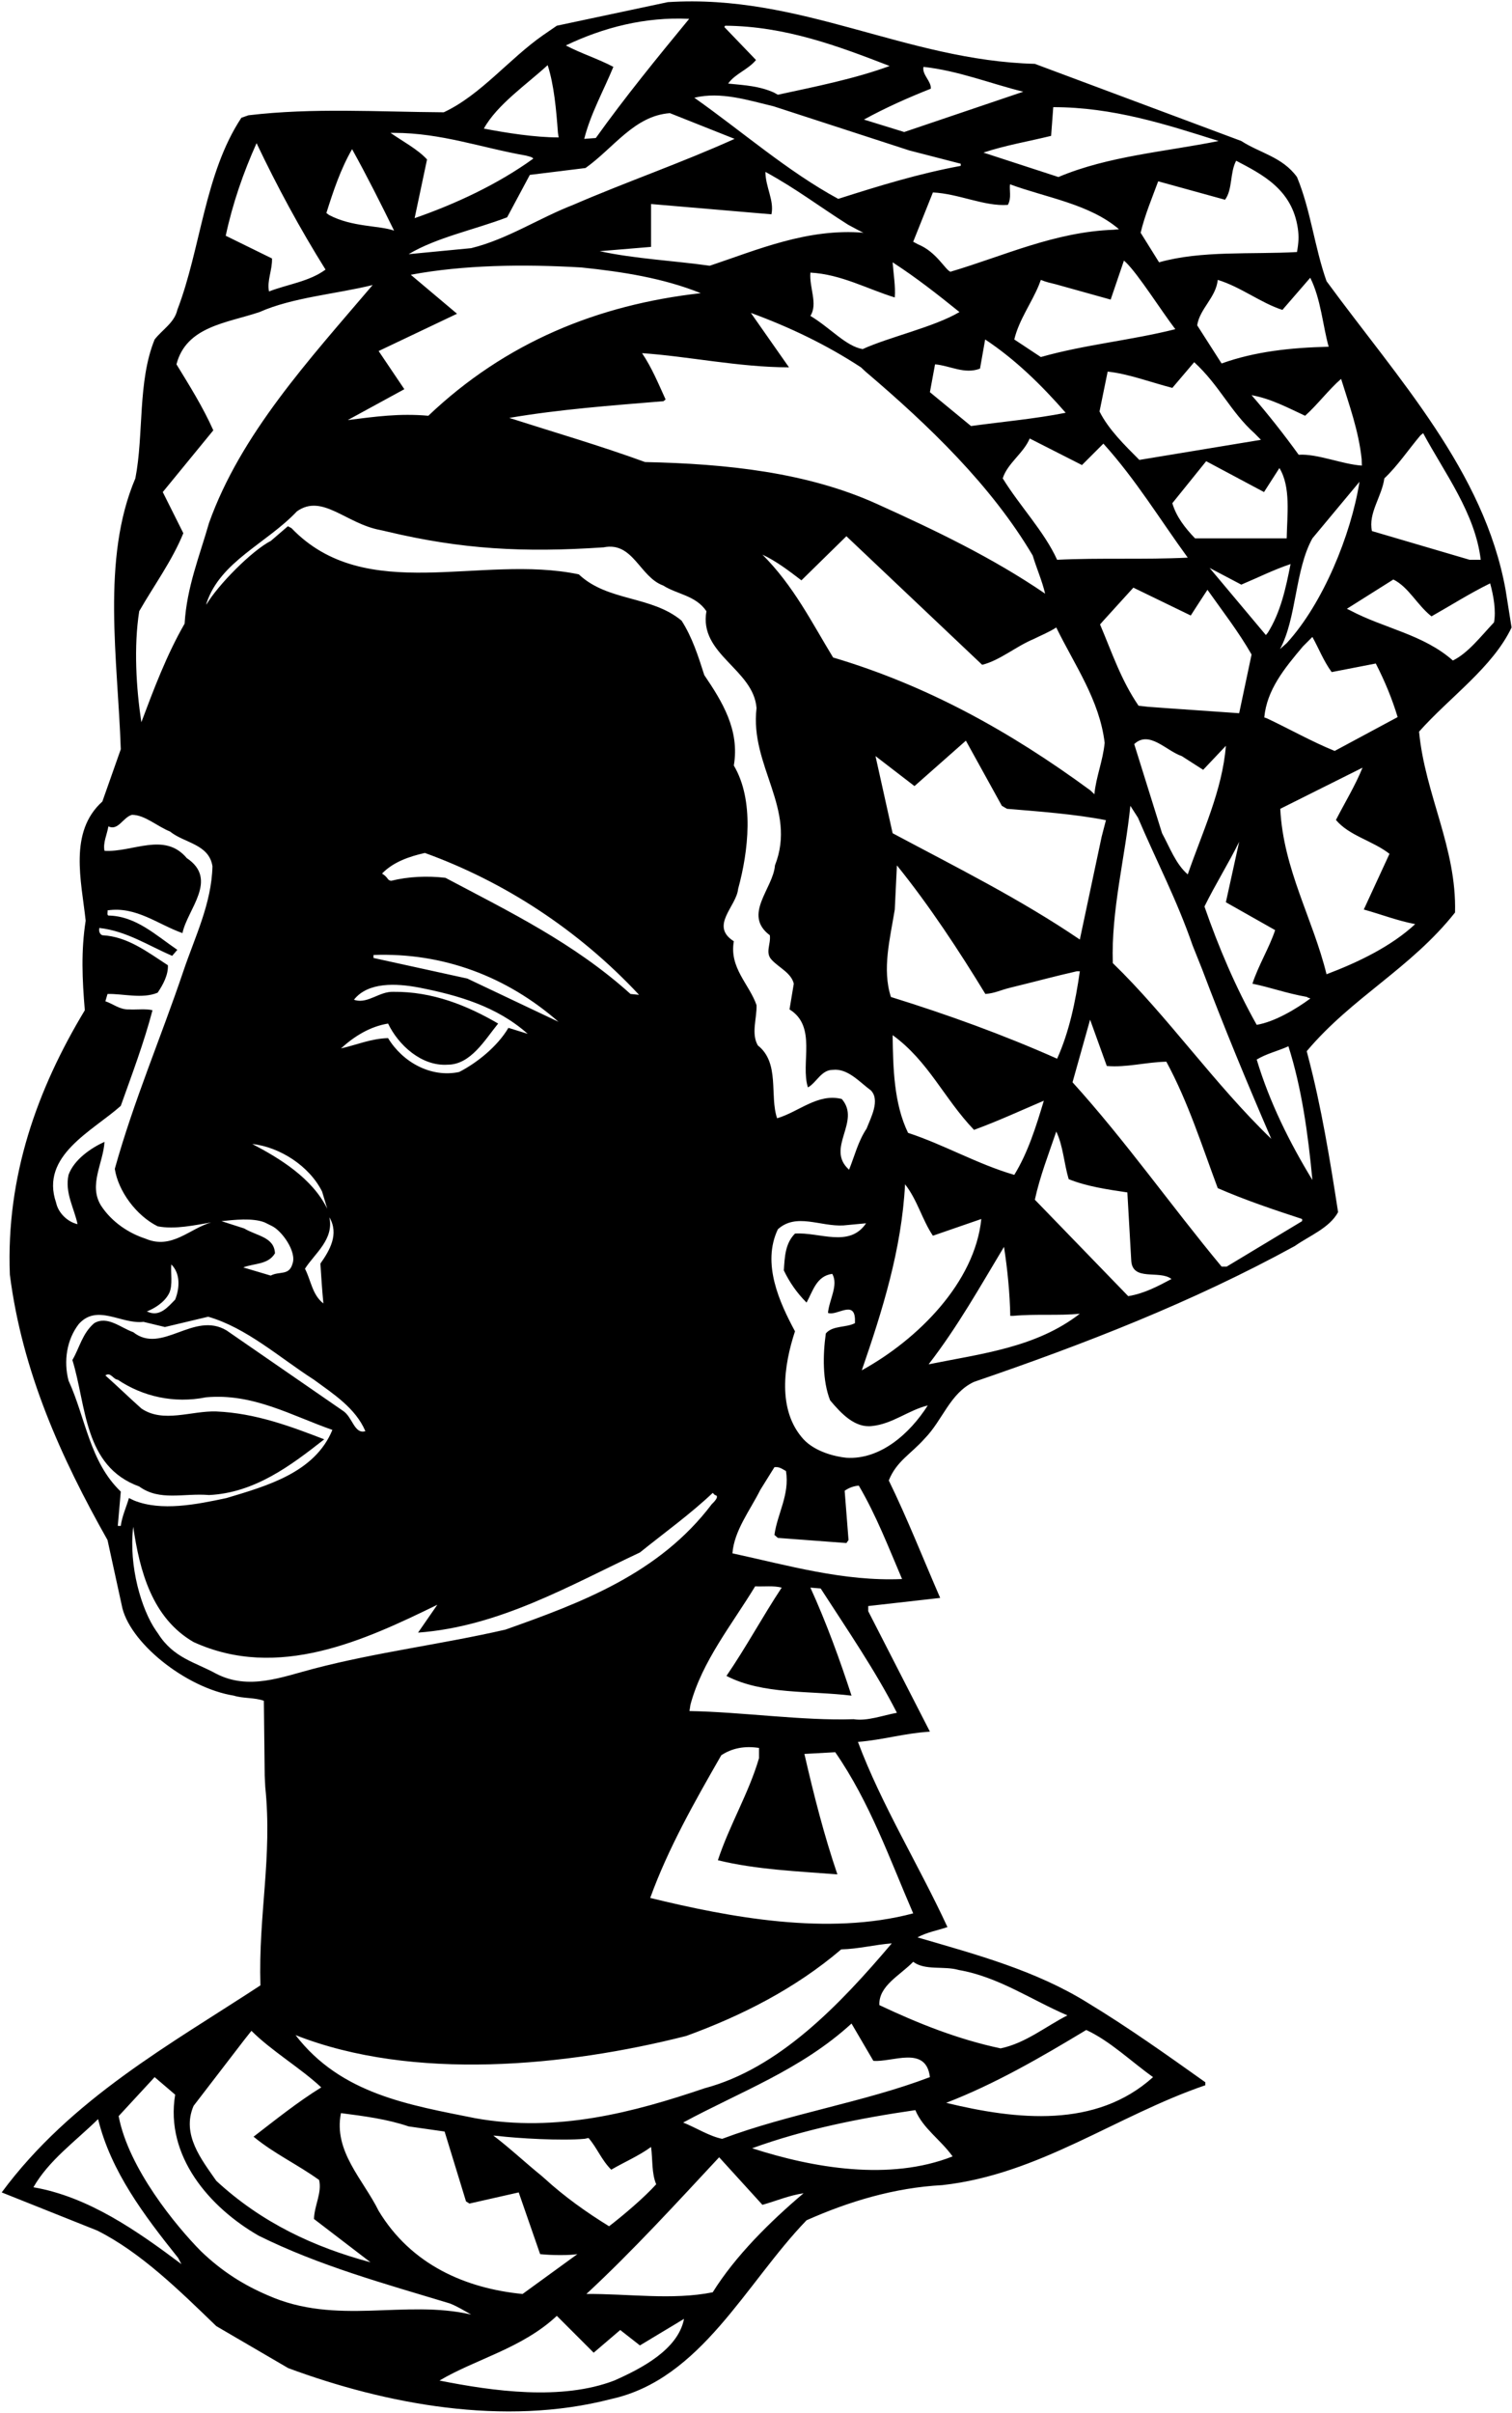 <?xml version="1.0" encoding="UTF-8"?>
<svg xmlns="http://www.w3.org/2000/svg" xmlns:xlink="http://www.w3.org/1999/xlink" width="353pt" height="563pt" viewBox="0 0 353 563" version="1.1">
<g id="surface1">
<path style=" stroke:none;fill-rule:nonzero;fill:rgb(0%,0%,0%);fill-opacity:1;" d="M 352.898 146.398 L 351.5 137.602 C 346.5 109.898 326.398 88.398 309.699 65.602 C 306.898 57.699 306 49 302.801 41.301 C 299.398 36.602 294.102 35.699 289.801 32.898 L 241.602 14.898 C 211.398 14.102 187 -1.5 155.898 0.5 L 130 6 L 126.801 8.199 C 118.898 13.699 112.199 22.199 103.602 26.199 C 88.199 26.102 73.102 25.102 58 26.898 L 56.352 27.477 C 47.75 40.477 46.898 58 41.398 72.301 C 40.727 75.285 37.898 76.898 36.102 79.199 C 32.102 89 33.602 101.398 31.602 111.602 C 23.602 130.398 27.5 153.898 28.199 174.801 L 23.898 187 C 16 194.102 19 205.5 20 214.801 C 18.898 221.898 19.199 228.5 19.801 235.699 C 8.699 254.102 1.398 274.398 2.301 297.398 C 5.199 320 14.199 340 25.102 359.301 L 28.398 374.398 C 29.914 383.023 43.301 393.801 54.602 395.602 C 56.801 396.301 59.398 396 61.602 396.801 L 61.801 414.301 L 61.926 416.875 C 63.625 433.375 60.301 446.602 60.801 463.199 C 39.898 476.898 16.602 489.602 0.398 511.5 L 22.699 520.398 C 32.898 525.5 42 534.5 50.5 542.699 L 67.301 552.5 C 90 560.898 117.699 566.199 142.699 559.699 C 163.699 555.102 174.102 532.699 188.301 518 C 198.199 513.602 208.801 510.398 220 509.801 C 242.602 507.301 260.602 493.602 281.398 486.5 L 281.398 485.801 C 272.398 479.398 263.398 473 254 467.301 C 241.801 459.699 227.898 456 214.199 452 C 216.398 450.801 218.801 450.398 221.199 449.602 C 214.5 435.102 205.801 421.102 200.301 406.398 C 206.301 405.898 211 404.398 217.102 404 L 202.699 375.898 L 202.699 374.699 L 219.5 372.801 C 215.5 363.602 211.801 354.199 207.5 345.398 C 209.301 340.898 212.602 339.301 215.898 335.602 C 220.102 331.301 221.801 325 227.398 322.398 C 253.102 313.602 278.398 303.801 302.301 290.699 C 305.699 288.301 310.398 286.5 312.398 282.801 C 310.5 270.5 308.5 258.301 305.398 246.5 L 305.074 245.25 C 315.676 232.648 329.301 226 339.699 212.898 C 340.102 197.801 332.699 185.398 331.301 170.699 C 338.398 162.699 348.5 155.699 352.898 146.398 Z M 323.199 111.602 C 326.199 108.801 328.898 104.801 331.602 101.602 L 332.25 101.051 C 337.25 110.352 344.398 119.699 345.699 130.602 L 343.102 130.602 L 320.301 123.898 C 319.398 119.699 322.602 115.898 323.199 111.602 Z M 313.102 88.398 C 315 94.5 317.199 100.5 317.898 107.102 L 317.949 108.625 C 313.352 108.324 307.5 105.801 303.199 106.102 C 299.801 101.398 296.102 96.699 292.199 92.199 C 296.699 93 300.602 95.102 304.699 97 C 307.602 94.398 310.301 90.801 313.102 88.398 Z M 277.301 204 C 274.5 201.602 273.102 197.699 271.301 194.398 L 264.801 173.602 C 268.301 170.301 272.301 175.199 275.898 176.398 L 280.898 179.602 L 286.199 174 C 285.398 184.398 280.602 194.398 277.301 204 Z M 280.637 226.086 C 285.738 239.586 291.102 252.5 296.801 265.699 C 283.5 252.898 272.602 237.102 259.801 224.699 C 259.398 212.301 262.699 200 263.898 188 L 265.676 190.773 C 270.074 201.074 274.738 209.887 278.438 220.586 Z M 268 164.898 L 265.812 164.648 C 261.715 158.648 259.625 152.285 256.824 145.688 L 257.602 144.801 L 264.602 137.102 L 278 143.602 C 279.199 141.699 280.602 139.602 281.898 137.602 C 285.5 142.699 289.102 147.301 292.199 152.699 L 289.301 166.398 C 282.5 165.898 274.5 165.398 268 164.898 Z M 196.523 256.398 C 190.926 255 186.523 259.398 181.426 260.898 C 179.625 255.602 182.125 248 176.926 243.898 C 175.324 241.102 176.727 237.602 176.625 234.5 C 174.926 229.602 170.227 225.801 171.324 219.602 C 165.625 216 171.926 211.5 172.324 207.398 C 174.727 198.602 176.125 186.699 171.324 178.602 C 172.727 170.301 168.625 163.699 164.426 157.5 C 163.023 153.102 161.625 148.699 159.125 144.801 C 152.023 138.898 141.926 140.398 135.125 134 C 112.227 129.199 85.438 141.312 68.039 123.211 L 67.211 122.773 L 63.246 126.184 C 58.754 128.496 50.867 136.492 48.156 141.094 L 48.227 140.699 C 51.426 131 62.227 126.801 69.324 119.301 C 75.227 115.102 80.727 122.137 88.727 123.648 C 89.238 123.746 89.863 123.898 90.371 124.02 C 107.781 128.16 122.172 128.965 140.926 127.699 C 147.824 126.301 149.324 134.602 154.824 136.602 C 158.125 138.699 162.426 138.898 164.926 142.602 C 163.125 152.699 175.926 156.102 176.625 165.199 C 175.023 178.699 186.125 188.699 180.926 201.898 C 180.523 207.301 173.324 213.398 179.727 218.199 C 180.023 220.301 178.523 222.301 180.227 224 C 181.926 225.801 184.727 227 185.324 229.5 L 184.324 235.5 C 190.824 239.5 186.824 248.102 188.625 253.699 C 190.625 252.602 191.727 249.602 194.426 249.602 C 197.926 249.199 200.727 252.5 203.324 254.398 C 205.523 256.699 203.324 260.699 202.324 263.301 C 200.324 266.301 199.523 269.699 198.227 272.898 C 192.625 267.898 201.125 261.699 196.523 256.398 Z M 91.801 231.398 C 88.602 231.301 86 234.102 83.012 233.363 L 82.637 233.238 C 85.926 229.074 92.5 229.398 97.801 230.398 C 107 232.199 116 234.801 123.199 241.199 L 118.699 239.801 C 116.102 244.199 111.301 248 107.199 250.102 C 100.602 251.5 94 247.801 90.602 242.199 C 86.602 242.301 83.199 243.801 79.602 244.602 C 82.801 241.699 86.398 239.5 90.602 238.801 C 93 243.801 98.398 248.801 104.5 248.398 C 109.898 248.398 113.199 242.602 116.301 238.801 C 109.102 234.602 101 231.301 91.801 231.398 Z M 109.102 228.301 L 87.199 223.5 L 87.199 222.801 C 103.398 222.199 118.301 227.801 130.398 238.398 Z M 104 204.801 C 99.801 204.301 95.301 204.5 91.301 205.5 C 90.301 205.301 90.789 204.836 89.199 203.801 C 91.801 201.102 95.602 199.801 99.199 199 C 117.699 205.699 135 216.898 149.199 232.102 L 147.199 231.898 C 134 220 118.898 212.699 104 204.801 Z M 75.5 304.102 C 72.898 302.102 72.602 298.699 71.199 296 C 73.5 292.398 78 289.199 76.898 284 C 79.199 287.898 77 291.699 74.801 294.801 C 75 297.898 75.199 301 75.5 304.102 Z M 57 286.602 L 51.699 284.898 C 54.602 284.602 59.012 284.086 61.801 285.199 L 63.414 286 C 65.762 287.074 69.301 292 68.301 294.801 C 67.5 297.699 65.301 296.5 63.199 297.602 L 56.801 295.699 C 59.301 294.699 62.602 295.102 64.199 292.398 C 64 288.602 60.051 288.398 57 286.602 Z M 58.898 266.898 C 65.301 267.602 72.199 272 75.199 278 L 76.398 282 C 72.898 274.898 65.398 270.301 58.898 266.898 Z M 88.398 81.898 L 106.699 73.199 L 95.898 64.102 C 108.199 61.801 122.102 61.602 135.699 62.398 C 145.398 63.398 154.898 64.898 163.602 68.398 C 139.5 71.102 118 79.898 100 97 C 93.199 96.398 87.699 97.199 81.199 98 L 94.398 90.801 Z M 178.699 40.102 C 186 44.102 190.898 47.926 198 52.426 C 199.512 53.227 201.602 54.398 201.699 54.301 C 188.5 53.199 176.801 58.301 165.699 62 C 157.199 60.801 148.301 60.398 140 58.602 L 152 57.602 L 152 47.602 L 180.102 50 C 180.801 46.801 178.699 43.602 178.699 40.102 Z M 208.398 61.199 C 213.801 64.699 218.801 68.602 224 72.801 C 218.102 76.301 207.5 78.648 201.398 81.449 C 197.449 80.75 194 76.602 189.199 73.699 C 191 70.898 188.898 67.102 189.199 63.602 C 196.398 64 202.398 67.398 208.898 69.398 C 209.102 66.801 208.602 64 208.398 61.199 Z M 235.801 43 C 244.199 46.102 254.34 47.574 261.238 53.477 L 260 53.602 C 246.199 54.102 234.398 59.699 221.898 63.398 C 220.699 63 218.625 58.738 214.312 57 L 213.199 56.398 L 217.801 44.898 C 223.898 45.199 229.801 48.199 235.301 47.801 C 236.199 46.199 235.602 44.301 235.801 43 Z M 149.898 82.398 C 160.5 83.102 172.602 85.699 184.199 85.699 L 175.301 73 C 184.301 76.301 192.898 80.398 201 85.699 L 202.074 86.699 C 216.773 99.199 231.398 113.199 241.102 129.602 C 242 132.602 243.301 135.5 244 138.5 C 231.699 130.102 218.301 123.699 204.801 117.602 C 188.5 110.199 169.602 108.199 150.602 107.801 C 140.199 104 129.5 100.898 118.898 97.5 C 130.602 95.5 142.801 94.602 154.898 93.602 L 155.398 93.199 C 153.699 89.5 152.199 85.801 149.898 82.398 Z M 217.102 91.5 L 218.301 85 C 221.801 85.301 225.199 87.398 228.801 86 L 230 79.199 C 237.102 83.898 243.199 89.898 248.801 96.301 C 241.801 97.699 234 98.398 226.699 99.398 Z M 187.102 135.398 L 197.602 125.102 L 229.301 155.102 C 233.398 154.102 237.199 150.801 241.301 149.102 C 243.102 148.199 244.898 147.5 246.602 146.398 C 250.898 155.199 256.699 163.301 257.898 173.301 C 257.5 177.5 255.898 181.199 255.5 185.301 L 254.574 184.41 C 235.773 170.613 216.398 159.898 194.5 153.398 C 189.5 145.199 185.301 136.699 178 129.398 C 181.199 130.898 184.102 133.102 187.102 135.398 Z M 234.102 111.602 C 235.199 108.102 239 105.699 240.398 102.301 L 252.602 108.5 L 257.602 103.5 C 265.199 111.898 270.801 121.199 277.301 130.102 C 267 130.602 256.898 130.102 246.801 130.602 C 243.801 124 238.102 118.102 234.102 111.602 Z M 273.699 117.398 L 281.602 107.602 L 295.102 114.801 L 298.699 109.199 C 301.398 113.602 300.5 120.102 300.398 125.602 L 279 125.602 C 276.602 123.102 274.602 120.5 273.699 117.398 Z M 266 107.301 C 262.602 103.898 258.801 100.199 256.699 96 L 258.602 86.699 C 263.398 87.199 268.699 89.199 273.699 90.5 L 278.801 84.5 C 284.699 89.898 287.301 96.102 292.898 101.102 L 294.387 102.613 Z M 243 83.301 L 236.801 79.199 C 237.898 74.602 240.875 70.637 242.574 66.438 L 243 65.301 C 244.426 65.875 245.199 66 246.398 66.301 L 259.301 69.898 L 262.398 60.801 L 262.875 61.227 C 265.801 64.066 271.188 72.613 274.398 76.801 C 264.102 79.398 253.199 80.398 243 83.301 Z M 211.301 276.301 C 214.199 280 215.301 284.602 217.801 288.301 L 229.102 284.398 C 227.602 299.199 214.301 312.5 201.199 319.699 C 206 305.801 210.5 291.5 211.301 276.301 Z M 212 264.301 C 208.699 257.5 208.5 249.199 208.398 241.5 C 216.801 247.602 220.398 256.301 227.398 263.602 C 232.898 261.602 238.301 259.102 243.699 256.801 C 241.898 262.801 240 268.898 236.801 274.102 C 228.199 271.602 220.5 267.102 212 264.301 Z M 208 232.602 C 205.898 226.102 207.801 219 208.898 212.199 L 209.398 201.898 C 217 211.301 223.949 221.898 230.051 231.898 C 232.324 231.727 233.426 231.023 236 230.398 C 241.211 229.137 246.5 227.699 251.398 226.602 L 252.102 226.602 C 251.102 233.699 249.602 240.801 246.801 247 C 234.199 241.398 221.199 236.699 208 232.602 Z M 208.398 194.398 L 204.398 176.398 L 213.5 183.398 L 225.5 172.801 L 233.898 188 L 235.102 188.699 C 242.398 189.301 251.102 189.949 258.199 191.352 L 257.199 195.199 L 252.102 219.199 C 238.102 209.699 223.199 202.301 208.398 194.398 Z M 282.398 132.5 L 289.801 136.398 C 293.602 134.801 297.398 132.898 301.301 131.602 C 300.199 137.199 299 142.801 296 147.602 L 295.539 148.16 Z M 304.199 150.801 L 306.398 148.602 C 307.898 151.301 309 154.199 310.898 156.801 L 321.199 154.801 C 323.301 158.898 325 163 326.301 167.301 L 311.602 175.199 C 306.199 173 301.102 170.102 295.801 167.602 L 295.164 167.375 C 295.762 160.977 299.801 156 304.199 150.801 Z M 300.426 150.023 L 298.84 151.438 C 302.738 144.238 302.301 133 306.398 125.602 L 317.398 112.398 C 315.398 124.898 308.824 140.852 300.426 150.023 Z M 310.199 80.898 C 301.398 81.102 293 82 285.199 84.801 L 279.5 75.898 C 280.102 72 283.898 69.398 284.301 65.301 C 289.602 66.898 294.398 70.699 299.398 72.301 L 305.898 64.801 C 308.398 69.801 308.801 75.898 310.199 80.898 Z M 288.602 37.5 C 294.699 40.699 301.676 44.176 303 53.301 C 303.273 55.184 303.188 56.625 302.801 58.801 C 292.199 59.398 280.5 58.398 270.602 61.199 L 266.301 54.301 C 267.301 50.102 269 46.102 270.398 42.301 L 286 46.602 C 287.801 44.199 287.102 40.301 288.602 37.5 Z M 245.398 31.699 L 245.898 25 C 259.801 25 272.199 29 284.5 32.898 C 272.102 35.398 258.699 36.398 247.102 41.301 L 229.602 35.602 C 234.699 33.898 240.102 33 245.398 31.699 Z M 215.602 15.602 C 223.801 16.5 231.199 19.5 238.898 21.398 L 211.102 30.801 L 201.699 27.898 C 206.801 25.102 212 22.801 217.301 20.699 C 217.5 19 215.199 17.398 215.602 15.602 Z M 169.301 6 C 183.398 6.102 195.801 10.801 207.699 15.398 C 199.5 18.398 190.398 20.199 181.602 22.102 L 180.676 21.586 C 177.273 20.086 174.102 19.898 170 19.5 C 171.602 17.199 174.602 16.301 176.5 14 L 169.102 6.301 Z M 180.602 24.801 L 212.301 35.102 L 224.301 38.199 L 224.301 38.699 C 214.5 40.5 205.102 43.398 195.699 46.398 C 183.898 40 173.301 30.699 162.102 22.801 C 168.301 21.301 174.699 23.398 180.602 24.801 Z M 171.5 32.398 C 159.102 38 146.301 42.398 133.801 47.801 C 125.801 50.898 118.5 55.801 110 57.898 L 95.398 59.301 C 101.898 55.398 110.801 53.602 118.398 50.699 L 123.699 40.801 L 136.699 39.199 C 143.301 34.5 148.102 27 156.398 26.398 Z M 160.898 4.398 C 153.398 13.5 145.898 22.699 139.102 32.199 L 136.398 32.398 C 137.898 26.5 140.898 21.199 143.199 15.602 C 139.602 13.699 135.699 12.5 132.102 10.602 C 140.898 6.398 150.602 3.898 160.898 4.398 Z M 127.863 15.199 C 129.363 19.898 129.863 25.602 130.262 31 L 130.426 32.062 C 124.824 32.062 118.164 31 112.965 30 C 116.062 24.398 122.965 19.699 127.863 15.199 Z M 92 31 C 103 31 112.5 34.5 122.801 36.301 C 123.523 36.512 124.215 36.602 124.512 37 C 116.215 43 106.301 47.602 96.801 50.898 L 99.699 37.199 C 97.5 34.801 93.875 32.898 91.176 31 Z M 82.199 34.801 C 85.699 41.102 89 47.699 92 53.801 C 88.5 52.57 82.191 53.02 76.801 50.148 L 76.199 49.699 C 77.801 44.602 79.5 39.5 82.199 34.801 Z M 59.898 33.398 C 64.699 43.5 70 53.301 76 62.898 C 72.199 65.699 67.199 66.301 62.801 68 C 62.301 65.398 63.602 63 63.5 60.301 L 52.699 55 C 54.301 47.5 56.801 40.301 59.898 33.398 Z M 32.5 142.602 C 36 136.5 40.199 130.801 42.801 124.398 L 38 114.801 L 49.801 100.398 C 47.398 95 44.199 89.898 41.199 85 C 43.5 76.102 53 75.375 60.602 72.801 C 68.301 69.375 78.5 68.602 87 66.5 C 72 84.102 56.199 101.301 48.801 122 C 46.602 129.699 43.602 137 43.102 145.5 C 38.898 152.801 35.898 160.801 33 168.5 C 31.801 160.602 31.199 150.898 32.5 142.602 Z M 13.102 280.602 C 9.301 269.602 21.602 263.898 28.199 258 C 30.801 250.699 33.602 243.301 35.602 235.699 C 34.199 235.301 31.699 235.602 30.102 235.5 C 28 235.602 26.398 234.199 24.602 233.602 L 25.102 231.898 C 28.699 231.801 33.199 233.102 36.801 231.602 C 38.102 229.699 39.301 227.398 39.199 225.199 C 34.398 222.102 29.801 218.5 23.898 218.199 C 23.301 218 23 217.199 23.199 216.5 C 29.5 217.199 34.602 220.602 40.199 223 L 41.398 221.602 C 36.398 218.199 31.699 213.699 25.301 213.602 C 24.898 213.398 25.199 212.801 25.102 212.398 C 31.801 211.398 36.898 215.699 42.602 217.699 C 43.699 212.199 51.102 205.199 43.602 200.199 C 38.398 194 31 198.898 24.398 198.5 C 24 196.602 25 194.699 25.301 192.801 C 27.602 193.898 28.699 190.699 30.801 190.102 C 33.801 190.102 36.699 192.801 39.699 194 C 43 196.699 48.801 196.898 49.602 202.102 C 49.398 210.801 45.5 218.602 42.801 226.602 C 37.602 242 31.199 256.898 26.801 272.699 C 27.602 277.898 31.801 283.602 36.801 286.102 C 40.898 286.898 45.602 285.801 49.301 285.199 C 44.301 286.602 40.102 291.602 34 289 C 30 287.699 26.102 285.102 23.602 281.301 C 20.602 276.5 24.102 271.398 24.398 266.398 C 21.301 267.801 17.301 270.5 16 274.102 C 15.102 278.301 17.301 281.801 18.102 285.602 C 15.801 285.102 13.602 283 13.102 280.602 Z M 40 295 C 42.102 297.102 42 300.398 40.898 303.199 C 39.301 304.801 37.301 307.398 34.398 306 L 34.199 306 C 36 305.301 38.398 303.898 39.5 301.699 C 40.398 299.801 39.801 296.898 40 295 Z M 28.199 356 L 27.5 356 L 28.199 348 C 20.898 341 20 330.801 16 322.102 C 14.801 317.5 15.602 312.5 18.398 308.898 C 22.699 304.102 28.301 309 33.5 308.398 L 38.5 309.602 L 48.602 307.199 C 57.602 309.801 65.199 316.699 73.301 321.898 C 77.801 325.199 83 328.5 85.301 333.898 C 82.699 334.699 82.301 330.5 80 329.102 L 52.898 310.398 C 45.199 305.801 37.801 316.102 31.102 310.801 C 28.199 309.801 25.102 306.898 22 308.699 C 19.199 311.102 18.602 314.398 16.898 317.301 C 20.199 327.898 19.5 342.102 32.5 346.801 C 37.301 350.301 42.898 348.301 48.801 348.801 C 59.398 348.301 67.801 342 75.699 335.801 C 67.898 332.801 59.699 329.699 50.5 329.301 C 44.699 329.102 38.102 332.102 33 328.602 C 30.301 326.199 27.301 323.301 24.602 320.898 C 25.801 320 26.398 321.801 27.5 321.898 C 33.301 325.801 40.602 327.5 48.102 326 C 59.102 325 68.102 330.301 77.602 333.602 C 73.5 343.602 62.199 346.699 52.898 349.5 C 45.812 351.02 37.656 352.633 31.301 350.074 L 30.102 349.5 C 29.5 351.602 28.5 353.699 28.199 356 Z M 50.5 390.5 C 45.602 387.801 40.523 386.852 36.914 381.137 L 36.398 380.398 C 33.086 375.613 30 365.5 31.102 356.199 C 32.602 366.5 35.5 377.5 45.199 383.102 C 64.898 392.102 85.102 382.699 102.102 374.398 L 97.602 380.898 C 116.5 379.5 132.801 370 149.398 362.199 C 155.102 357.602 161.102 353.301 166.398 348.301 L 166.898 348.801 C 167.926 348.949 167.148 350.023 166.199 350.898 C 153.898 367.199 135.5 374 118 380.199 C 103.199 383.602 88.082 385.445 73.301 389.301 C 65.727 391.273 58.102 394.398 50.5 390.5 Z M 164.5 487.199 C 148 492.801 130 497.602 111 494.199 C 95.602 491.102 79.602 488.602 69 474.801 C 96.398 485.602 132.199 482.102 160.199 475 C 173.102 470.301 185.602 464 196.398 454.801 C 200.5 454.699 204.199 453.699 208.199 453.398 C 196 467.801 181.801 482.602 164.5 487.199 Z M 217.102 484.602 C 201.602 490.5 184.301 493.102 168.602 499 C 165.602 498.398 162.5 496.398 159.5 495.199 C 172.801 488 187 482.898 198.801 472.102 L 203.898 480.801 C 208.301 481.199 216.199 477.102 217.102 484.602 Z M 127.113 508.227 L 126.398 507.602 C 122.801 504.699 118.773 500.938 115.176 498.238 L 116 498.301 C 120.801 498.898 131.227 499.488 136.523 498.988 L 137.398 498.801 C 139.398 501.102 140.398 503.898 142.699 506.199 C 145.801 504.398 149.102 503 152 500.898 C 152.398 503.801 152.102 507 153.199 509.602 C 150.398 512.699 145.699 516.699 142.199 519.398 C 137 516.199 131.812 512.523 127.113 508.227 Z M 134.801 525.898 L 122 535.199 C 108.699 533.898 96 528.398 88.398 515.801 C 84.801 508.5 77.801 501.898 79.602 493 C 85 493.699 90.398 494.398 95.398 496.102 L 103.801 497.301 L 108.801 513.602 L 109.602 514.102 L 121.102 511.5 L 126.102 525.898 C 128.898 526.199 133 526.199 134.801 525.898 Z M 45.199 491.301 L 57 475.949 L 58.699 473.801 C 63.398 478.5 70.199 482.5 75 487 C 69.5 490.398 64.398 494.5 59.199 498.5 C 63.898 502.398 69.5 505 74.5 508.602 C 75.199 511.602 73.398 514.5 73.301 517.699 L 86.5 527.801 C 73.398 524.301 61.102 518.602 50.5 508.801 C 47.102 503.898 42.301 498 45.199 491.301 Z M 7.801 510.301 C 11.398 504 17.602 499.602 22.898 494.398 C 25.898 506.602 33.602 516.801 41.602 526.801 L 42.352 528.227 C 31.949 520.426 20.602 512.5 7.801 510.301 Z M 62.5 535.5 C 56.898 533.102 51.824 529.949 46.898 525.199 C 41.176 519.426 30 505.898 27.699 493.699 L 36.102 484.602 L 40.898 488.699 C 38.5 503 48.898 515 60.398 521.602 C 74.5 528.602 89.801 532.801 105 537.398 C 106.801 538.102 108.398 539.102 110 540 C 94.5 536.398 78.602 542.676 62.5 535.5 Z M 143.398 555.398 C 131.102 560.102 115.199 557.898 102.602 555.398 C 111 550.398 121.898 547.898 130 540.301 L 138.602 548.898 L 144.801 543.602 L 149.398 547.199 L 159.699 541 C 158.301 548.199 149.699 552.602 143.398 555.398 Z M 166.398 534.801 C 157 536.699 146.5 535.102 136.898 535.199 C 147.699 525.199 158.102 513.801 167.898 503.301 L 178 514.398 C 181.199 513.5 184.199 512.199 187.602 511.699 C 179.801 518.301 171.699 526.301 166.398 534.801 Z M 175.602 501.199 C 187.699 496.801 200.602 494.199 213.699 492.301 C 215.5 496.602 219.602 499.199 222.398 503.102 C 207.699 508.898 189.801 505.801 175.602 501.199 Z M 269.199 484.602 C 255.898 496.602 237.398 494.602 220.898 490.602 C 232.301 486.199 243 480 253.602 473.602 C 259.199 476.199 264 480.898 269.199 484.602 Z M 223.801 459.602 C 233.102 461.199 240.801 466.602 249.199 470.199 C 244.102 472.801 239.398 476.699 233.602 477.898 C 223.699 475.801 214.398 472.102 205.301 467.801 C 205.102 463.301 210.102 460.898 213.199 457.699 C 216 459.801 220.398 458.602 223.801 459.602 Z M 213.199 446.398 C 193.301 451.699 170.301 447.301 151.801 442.801 C 156 431.199 162.199 420.301 168.398 409.5 C 171 407.801 173.898 407.301 177.199 407.801 L 177.199 410.199 C 174.801 418.398 170.301 425.801 167.602 434 C 176.5 436.199 186.602 436.602 195.5 437.301 C 192.398 428.199 190 418.801 187.801 409.199 L 195 408.801 C 203.102 420.5 207.699 433.699 213.199 446.398 Z M 209.398 399.602 C 206.102 400.199 202.5 401.602 199.301 401.102 C 187.398 401.5 173.164 399.398 160.965 399.199 L 161.199 397.699 C 163.898 387.602 170.898 379 176.301 370.102 C 178.398 370.199 180.602 369.898 182.5 370.398 C 178 377.199 174.199 384.301 169.602 391 C 178.102 395.398 188.898 394.398 198.801 395.602 C 196.102 387.301 192.898 378.5 189.199 370.398 L 191.602 370.602 C 197.801 380.199 204.398 389.801 209.398 399.602 Z M 210.602 368.398 C 197 369 183.898 365.199 171 362.398 C 171.398 357.102 175.102 352.398 177.5 347.602 L 180.801 342.301 C 181.75 342.227 182.051 342.352 183.5 343.199 C 184.398 348.699 181.5 353.102 180.801 358.102 L 181.602 358.801 L 197.602 360 L 198.102 359.301 L 197.199 347.801 C 198.199 347.102 199.301 346.699 200.5 346.602 C 204.602 353.602 207.398 360.898 210.602 368.398 Z M 197.602 340.102 C 194.977 339.852 190.301 338.699 187.602 335.801 C 181.398 329 183 318.5 185.602 310.602 C 182 303.898 177.801 294.801 181.602 286.801 C 185.898 282.898 191.5 286.199 196.898 285.898 L 202.199 285.398 C 198.301 291.199 191.301 287.398 185.602 287.801 C 183.301 290.102 183.199 293.301 183 296.398 C 184.301 299.102 186 301.602 188.301 303.898 C 189.801 301.199 190.602 297.699 194.301 297.199 C 195.801 299.801 193.602 303.199 193.301 306.301 C 195.301 307.102 199.398 303.301 199.602 307.699 L 199.602 308.699 C 197.5 309.801 194.398 309.199 192.801 311.102 C 192.102 316.102 192 322.102 193.801 326.699 C 196.398 329.801 199.602 333.199 203.602 332.699 C 208.398 332.199 212.102 329 216.602 327.898 C 212.398 334.5 205.5 340.602 197.602 340.102 Z M 216.801 318.301 C 223.602 309.5 228.801 300.199 234.398 290.898 C 235.199 296 235.762 301.699 235.863 307 L 236.5 307 C 241.898 306.5 247.102 307 252.102 306.5 C 241.898 314.398 229.199 315.801 216.801 318.301 Z M 263.398 302.398 L 241.602 279.898 C 242.801 274.398 244.801 269.301 246.602 264 C 248.199 267.301 248.398 271.398 249.5 275.102 C 253.699 276.801 258.5 277.5 263.199 278.199 L 264.102 294 C 264.301 299.102 270.699 296.199 273.5 298.398 C 270.301 300.102 267.102 301.801 263.398 302.398 Z M 304 284.898 L 286.398 295.5 L 285.199 295.5 C 273.398 281.301 262.898 266.301 250.398 252.5 L 254.5 237.898 L 258.398 248.699 C 263 249.102 267.5 247.801 272.301 247.699 C 277.398 257.102 280.602 267.301 284.301 277.199 C 290.699 280 297.602 282.301 304 284.398 Z M 306.398 275.301 C 301.102 266.602 296.398 257.199 293.398 247.199 C 295.699 245.801 298.398 245.199 300.801 244.102 C 303.898 253.801 305.398 264.602 306.398 275.301 Z M 293.398 239.102 C 288.5 230.398 284.5 221 281.199 211.5 C 283.699 206.398 286.898 201.301 289.301 196.398 L 286.199 210.5 L 297.699 217 C 296.398 221 293.801 225.199 292.398 229.5 C 296.801 230.398 300.148 231.711 305.199 232.602 C 305.102 232.801 305.801 232.773 305.898 232.977 C 302.562 235.426 297.602 238.398 293.398 239.102 Z M 309.699 227.301 C 306.5 214.301 299.602 202.801 298.898 188.699 L 318.102 179.102 C 316.398 183.301 314 187.199 311.898 191.301 C 315 195 320.398 196.102 324.398 199.199 L 318.398 212.199 C 322.398 213.301 326.199 214.801 330.398 215.602 C 324.801 220.801 317.102 224.5 309.699 227.301 Z M 315.199 142.398 L 314.449 142.035 L 325.301 135.199 C 328.898 137 330.801 141.102 334.199 143.801 C 338.801 141.199 343.199 138.398 347.898 136.102 C 348.699 139 349.301 142.5 348.801 145.199 C 345.699 148.5 342.699 152.398 339.199 154.102 C 332.301 148 323.102 146.602 315.199 142.398 "/>
</g>
</svg>
